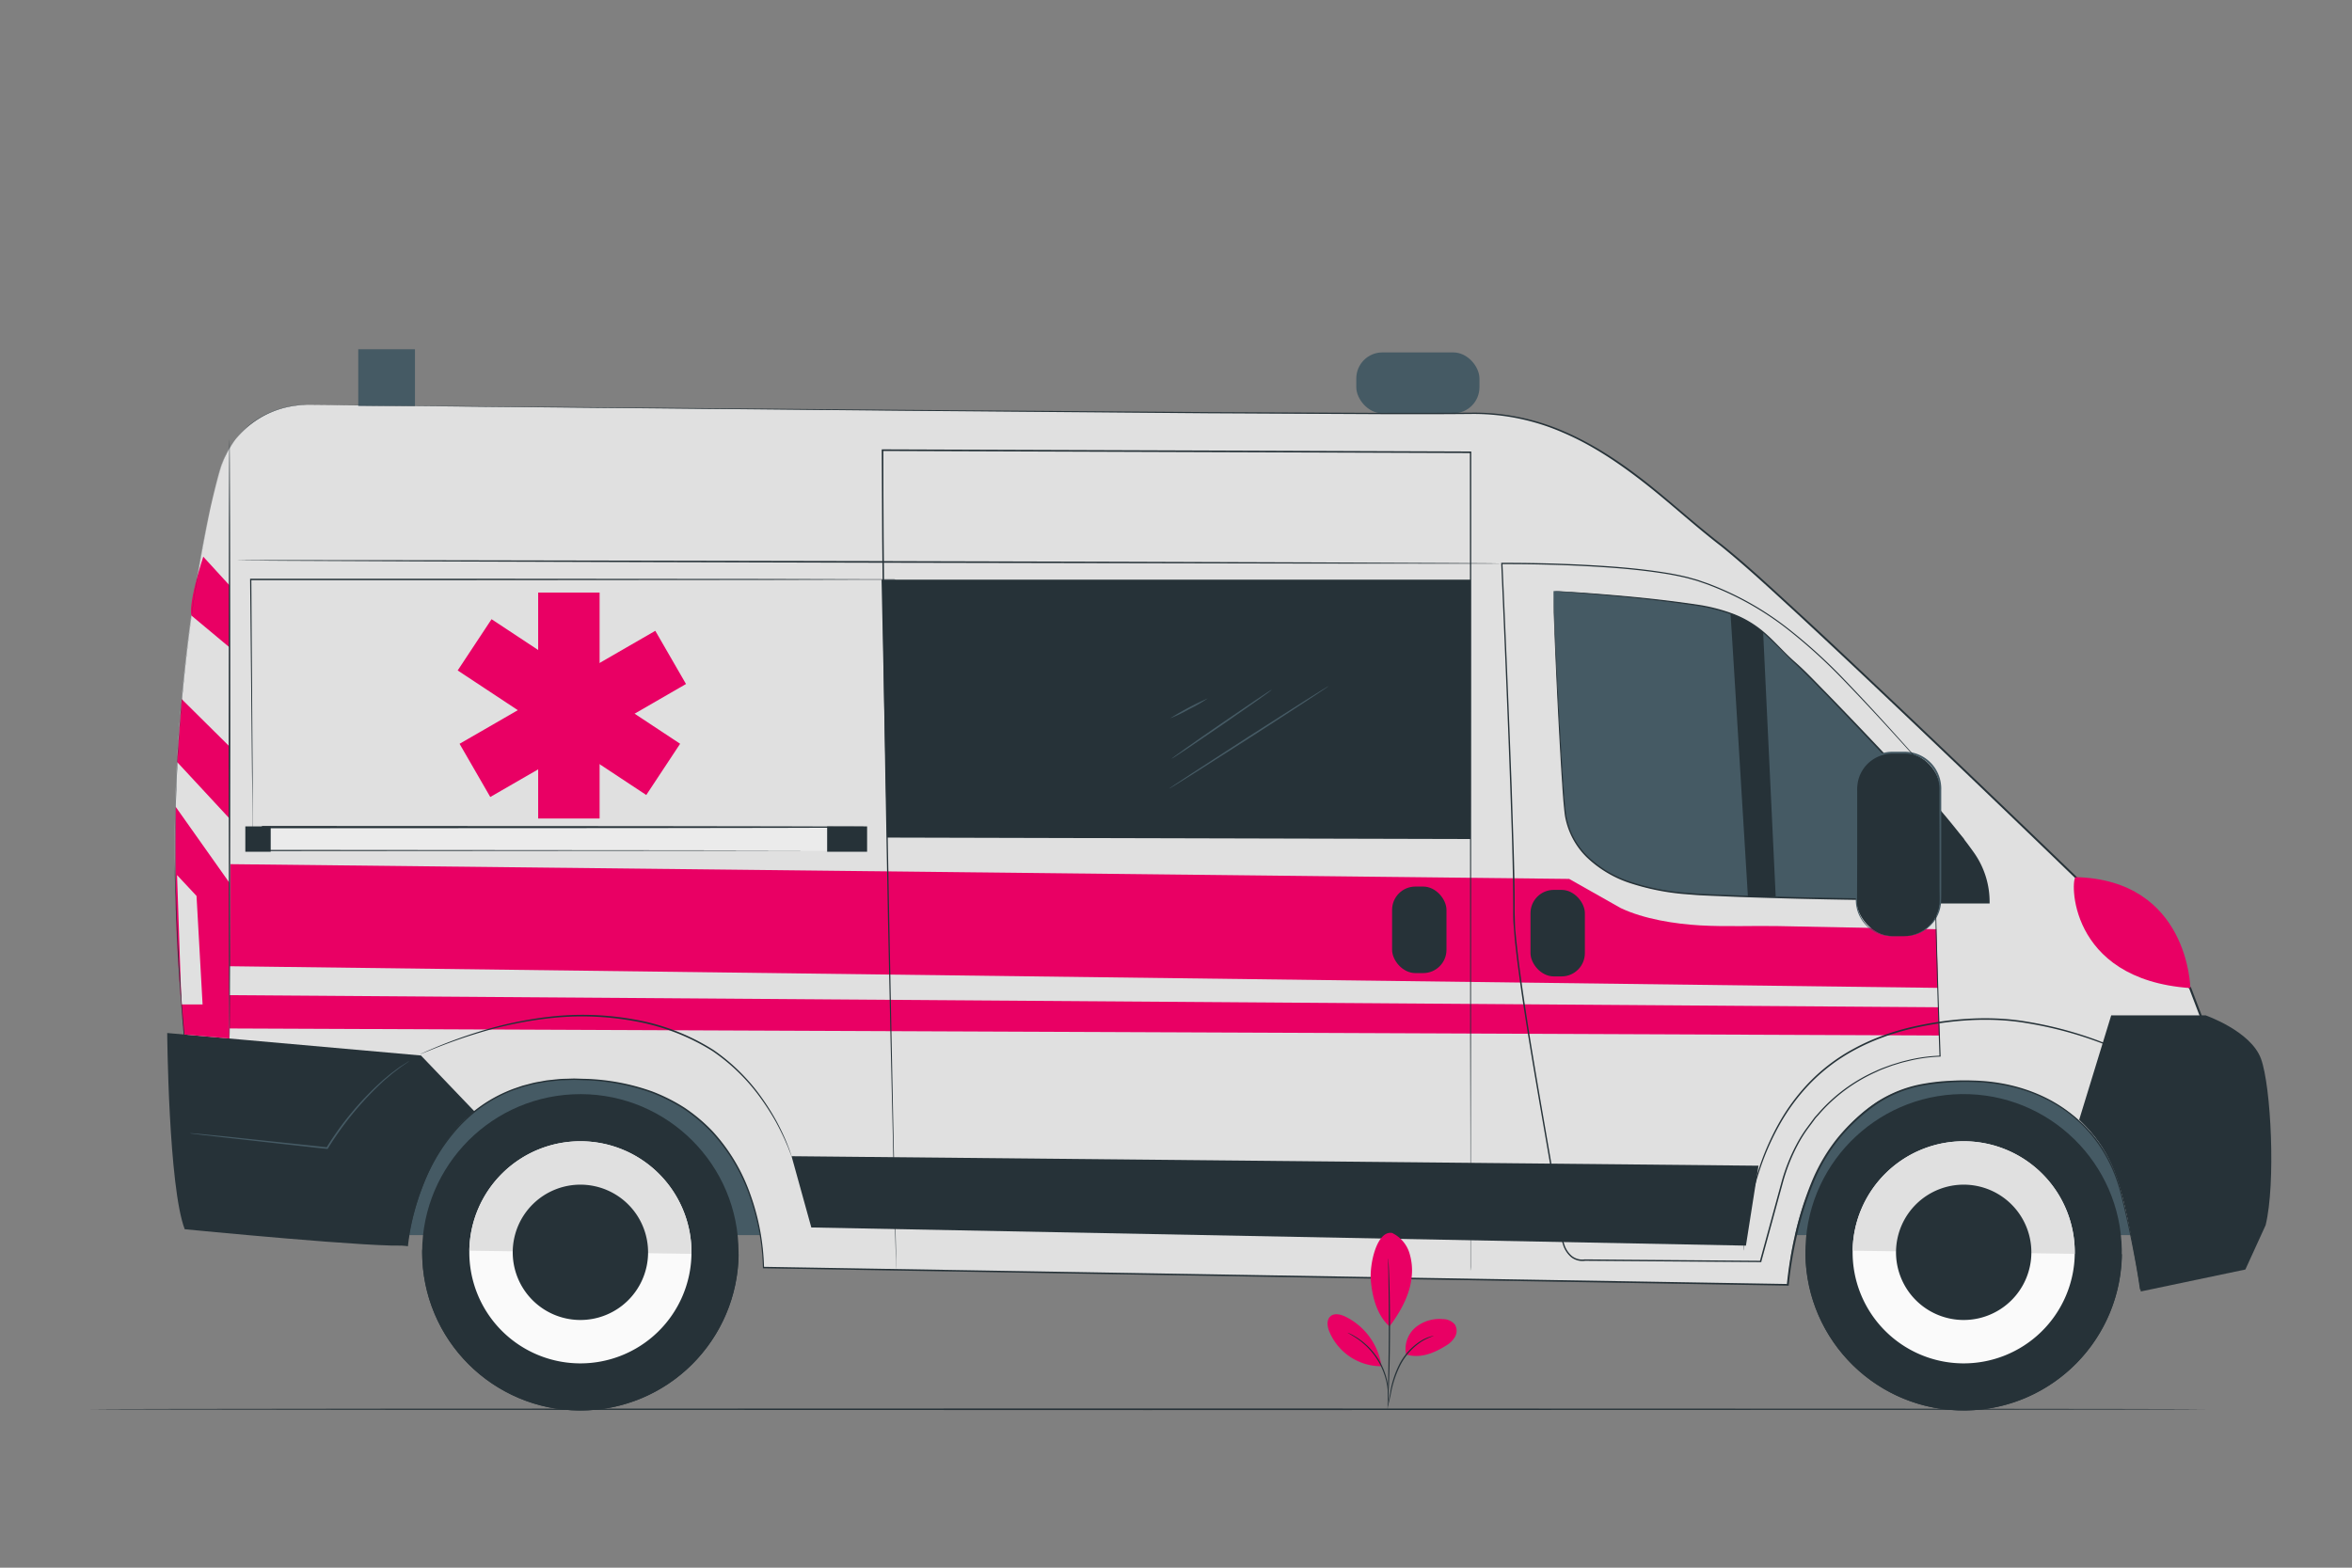 <svg xmlns="http://www.w3.org/2000/svg" viewBox="0 0 750 500"><rect x="0" y="0" width="750" height="500" fill="#808080" stroke="none"/><g id="freepik--Floor--inject-22"><path d="M703.15,449.47c0,.15-151,.26-337.13.26s-337.17-.11-337.17-.26,150.93-.26,337.17-.26S703.15,449.33,703.15,449.47Z" style="fill:#263238"></path></g><g id="freepik--Ambulance--inject-22"><rect x="102.31" y="323.83" width="581.82" height="70.1" style="fill:#455a64"></rect><path d="M98.23,129.13A28.79,28.79,0,0,0,70.37,149c-.15.48-.3,1-.44,1.47-5.51,20-16.54,76.5-13.78,140.59s10.34,97.86,10.34,97.86l63.4,8.27s4.16-53,53.09-53c61.36,0,60.45,60.11,60.45,60.11l326.65,5.51s.85-34.08,22.91-54.09c13.16-11.93,29.16-11,38.6-10.71,17,.56,38.78,11.21,44.39,33.62,4.7,18.82,6.62,32.33,6.62,32.33l27-5.51L701.9,324.1l-3.45-9S568.89,189,548.9,173.86s-43.41-42.73-79.94-42C435.52,132.45,146.83,129.62,98.23,129.13Z" style="fill:#e0e0e0"></path><path d="M53.32,329.47s.4,49,5.58,62.58c0,0,63.46,6.22,71,5.1,0,0,3.09-28.39,21.4-42.68l-17.06-17.83Z" style="fill:#263238"></path><polygon points="252.41 368.76 258.71 391.49 556.74 397.28 560.75 371.79 252.41 368.76" style="fill:#263238"></polygon><path d="M663,357.15l10.22-33.32h30.07s14.45,5,17.69,13.85,4.72,39.8,1.48,53.07L716,404.9l-33.35,7s-2-12.65-4.32-23.64C675.61,375.75,673,366.59,663,357.15Z" style="fill:#263238"></path><path d="M495.39,188.51c-.29,1.49,2.69,65.53,3.88,71.79s6.25,23.24,42.6,25,87.28,1.79,87.28,1.79L626,267.7s-43.88-47.66-54.46-57C563.75,203.76,560.34,196,541,193S495.39,188.51,495.39,188.51Z" style="fill:#455a64"></path><path d="M495.39,188.51s.28,0,.8,0l2.35.13c2.07.12,5.12.31,9.07.6,7.88.63,19.37,1.49,33.61,3.59a56.7,56.7,0,0,1,11,2.76,33.27,33.27,0,0,1,10.59,6.28c3.25,2.81,6.09,6.21,9.53,9.21S579,217.56,582.4,221c13.53,13.89,28.22,29.64,43.8,46.5l0,.05,0,.08c1,6.17,2.06,12.74,3.14,19.41l.05.3h-.31l-16-.08c-13.58-.11-26.84-.3-39.64-.61q-9.6-.24-18.84-.57l-9.13-.38c-1.5-.08-3-.11-4.49-.23l-4.43-.35a76.12,76.12,0,0,1-16.85-3.48,36.27,36.27,0,0,1-13.85-8.34A24.35,24.35,0,0,1,499,260c-.6-4.85-.81-9.5-1.12-13.94-1.07-17.76-1.69-32.15-2.11-42.09-.19-5-.33-8.83-.39-11.45,0-1.3,0-2.3,0-3s0-1,0-1,0,.35,0,1,.06,1.68.1,3c.12,2.63.28,6.48.5,11.44.47,9.94,1.15,24.32,2.26,42.08.32,4.43.55,9.1,1.16,13.89A23.92,23.92,0,0,0,506.19,273a35.66,35.66,0,0,0,13.7,8.21,74.53,74.53,0,0,0,16.75,3.44l4.41.35c1.48.12,3,.15,4.48.23l9.13.36q9.23.33,18.84.56c12.79.3,26,.49,39.62.6l16,.08-.25.3c-1.08-6.67-2.14-13.24-3.14-19.41l.07.13c-15.58-16.85-30.25-32.62-43.75-46.53-3.39-3.46-6.68-6.84-10-9.93s-6.31-6.44-9.51-9.22A33.13,33.13,0,0,0,552.08,196a56.38,56.38,0,0,0-10.91-2.77c-14.21-2.14-25.7-3.05-33.58-3.73l-9.06-.7-2.34-.17Z" style="fill:#263238"></path><path d="M551.81,195.64c.18,1.69,5.56,90.32,5.56,90.32h8.86l-4-84.28A35.59,35.59,0,0,0,551.81,195.64Z" style="fill:#263238"></path><path d="M617.33,256.68c.3.44,7.24,8.31,12.22,15.4a27.2,27.2,0,0,1,4.89,16.09h-21Z" style="fill:#263238"></path><path d="M618,315.07l-544.79-6.9.26-32.55,426.9,4.7,16.42,9.29c7.4,3.52,17.25,5.07,25.43,5.54s17.61.06,24.89.22l50.35,1Z" style="fill:#E90064"></path><rect x="488.04" y="283.82" width="17.34" height="27.6" rx="7.43" style="fill:#263238"></rect><rect x="443.91" y="282.76" width="17.34" height="27.6" rx="7.43" style="fill:#263238"></rect><rect x="83.73" y="263.9" width="191.49" height="7.44" style="fill:#ebebeb"></rect><path d="M275.22,271.33s0-.59,0-1.82,0-3.08,0-5.61l.07.06c-21.9.11-99.39.2-191.48.2h0l.26-.26v7.43l-.26-.26,135.59.11,40.89.08,11.11,0,2.9,0h1s-.32,0-1,0l-2.87,0-11.05,0-40.82.08-135.79.1h-.26v-8h.27c92.09,0,169.58.09,191.48.2h.07v.07c0,2.55,0,4.41,0,5.65S275.22,271.33,275.22,271.33Z" style="fill:#263238"></path><rect x="78.23" y="263.57" width="8.09" height="8.09" style="fill:#263238"></rect><rect x="263.76" y="263.57" width="12.74" height="8.09" style="fill:#263238"></rect><path d="M478.87,179.72c0,.15-90.37,0-201.83-.25s-201.85-.62-201.85-.77,90.36,0,201.85.25S478.87,179.58,478.87,179.72Z" style="fill:#263238"></path><polygon points="56.46 243.02 73.18 261.06 73.18 238.08 57.91 222.95 56.46 243.02" style="fill:#E90064"></polygon><path d="M61,196.29l12.18,10.17V186.69l-8.36-9.14S60.21,191.31,61,196.29Z" style="fill:#E90064"></path><path d="M56,257.3l17.15,24.24v49.69l-14.55-1.29s-2.08-22.57-2.48-37.48S56,257.3,56,257.3Z" style="fill:#E90064"></path><polygon points="56.46 279.1 62.67 285.75 64.6 320.37 57.86 320.37 56.46 279.1" style="fill:#e0e0e0"></polygon><polygon points="618.46 330.26 73.18 328.02 73.18 317.4 618.16 321.26 618.46 330.26" style="fill:#E90064"></polygon><rect x="114.24" y="111.39" width="18.08" height="18.08" style="fill:#455a64"></rect><rect x="432.49" y="112.4" width="39.28" height="19.43" rx="8.33" style="fill:#455a64"></rect><path d="M285.79,184.88l-.75,0-2.21,0-8.48,0-31.18.08-102.89.08-60.37,0,.23-.24c.17,25.16.32,46.44.42,61.46,0,7.48.06,13.41.08,17.47v5.83a3,3,0,0,1,0,.4s0-.13,0-.4l0-1.19-.07-4.64c0-4.06-.12-10-.21-17.47-.15-15-.36-36.3-.61-61.45v-.24h.24l60.37,0,102.89.08,31.18.08,8.48,0,2.21,0Z" style="fill:#263238"></path><rect x="171.61" y="188.99" width="19.59" height="72.07" style="fill:#E90064"></rect><rect x="172.85" y="191.65" width="19.59" height="72.07" transform="translate(76.79 499.71) rotate(-120)" style="fill:#E90064"></rect><rect x="171.61" y="189.51" width="19.59" height="72.07" transform="translate(469.59 198.49) rotate(123.45)" style="fill:#E90064"></rect><polygon points="468.89 267.61 282.86 267.14 281.11 184.88 468.89 184.88 468.89 267.61" style="fill:#263238"></polygon><rect x="591.96" y="240.11" width="26.73" height="58.48" rx="11.46" style="fill:#263238"></rect><path d="M607.23,298.59s.53,0,1.52-.16a11.09,11.09,0,0,0,4.09-1.43,11.39,11.39,0,0,0,5.65-9.09c.07-1.52,0-3.16,0-4.86,0-6.82,0-14.94-.06-23.95q0-3.37,0-6.92a11.44,11.44,0,0,0-1.83-6.72A11.19,11.19,0,0,0,611,241a11,11,0,0,0-3.66-.64h-3.88a11.35,11.35,0,0,0-7,2.44,11.2,11.2,0,0,0-3.89,6,13.29,13.29,0,0,0-.35,3.56V256q0,3.54,0,6.92c0,9,0,17.13-.06,24a11.35,11.35,0,0,0,9.2,11.42,28.25,28.25,0,0,0,4.36.25l1.14,0a1.65,1.65,0,0,1,.39,0,1.93,1.93,0,0,1-.39,0l-1.14,0a25.38,25.38,0,0,1-4.4-.15,11.58,11.58,0,0,1-9.53-11.62c0-6.83,0-14.95,0-24,0-2.25,0-4.56,0-6.92v-3.58a13.59,13.59,0,0,1,.35-3.68,11.72,11.72,0,0,1,11.36-8.88h3.88a11.83,11.83,0,0,1,3.84.67,11.71,11.71,0,0,1,5.9,4.65,12,12,0,0,1,1.9,7c0,2.36,0,4.67,0,6.92,0,9,0,17.13,0,23.95,0,1.71,0,3.32-.06,4.88a11.6,11.6,0,0,1-5.88,9.25,10.58,10.58,0,0,1-4.18,1.35A8.4,8.4,0,0,1,607.23,298.59Z" style="fill:#455a64"></path><circle cx="185.08" cy="399.41" r="50.45" transform="translate(-18.9 9.31) rotate(-2.74)" style="fill:#263238"></circle><path d="M134.64,398.56s0,.08,0,.13a50.45,50.45,0,0,0,100.89,1.45s0-.08,0-.13Z" style="fill:#263238"></path><path d="M149.66,398.9A35.42,35.42,0,1,0,185.59,364,35.42,35.42,0,0,0,149.66,398.9Z" style="fill:#fafafa"></path><path d="M185.59,364a35.42,35.42,0,0,0-35.93,34.9l70.83,1A35.42,35.42,0,0,0,185.59,364Z" style="fill:#e0e0e0"></path><path d="M163.5,399.1a21.58,21.58,0,1,0,21.89-21.26A21.58,21.58,0,0,0,163.5,399.1Z" style="fill:#263238"></path><circle cx="626.18" cy="399.41" r="50.45" transform="translate(203.74 1010.3) rotate(-87.87)" style="fill:#263238"></circle><path d="M575.74,398.56a.62.62,0,0,1,0,.13,50.45,50.45,0,0,0,100.89,1.45s0-.08,0-.13Z" style="fill:#263238"></path><path d="M590.76,398.9A35.42,35.42,0,1,0,626.69,364,35.42,35.42,0,0,0,590.76,398.9Z" style="fill:#fafafa"></path><path d="M626.69,364a35.43,35.43,0,0,0-35.93,34.9l70.83,1A35.42,35.42,0,0,0,626.69,364Z" style="fill:#e0e0e0"></path><path d="M604.6,399.1a21.58,21.58,0,1,0,21.89-21.26A21.58,21.58,0,0,0,604.6,399.1Z" style="fill:#263238"></path><path d="M252.41,368.76a1.47,1.47,0,0,1-.15-.33c-.09-.24-.22-.57-.39-1l-.62-1.61-.93-2.16c-.72-1.61-1.67-3.55-2.86-5.76a81.25,81.25,0,0,0-4.57-7.2,61.9,61.9,0,0,0-15.69-15.47A69.68,69.68,0,0,0,202,325.63a93.14,93.14,0,0,0-27.05-.84,125.2,125.2,0,0,0-21.71,4.48c-6.06,1.81-10.85,3.62-14.14,4.92l-3.78,1.52-1,.4a1.55,1.55,0,0,1-.34.12,1.79,1.79,0,0,1,.32-.17l1-.44c.84-.39,2.11-.93,3.74-1.62,3.27-1.36,8.05-3.22,14.11-5.08a121.69,121.69,0,0,1,21.77-4.61,92.74,92.74,0,0,1,27.2.81,69.64,69.64,0,0,1,25.35,9.73,61.86,61.86,0,0,1,15.72,15.66,74.78,74.78,0,0,1,4.52,7.27c1.18,2.23,2.1,4.19,2.8,5.82.33.82.63,1.55.88,2.19s.43,1.18.58,1.62.26.75.34,1A1.3,1.3,0,0,1,252.41,368.76Z" style="fill:#263238"></path><path d="M699.3,349s-.14-.09-.4-.29l-1.14-.9c-.5-.39-1.1-.91-1.86-1.45l-2.62-1.86a106,106,0,0,0-18-9.69,122.17,122.17,0,0,0-29.09-8.5c-11.28-1.91-24.06-1.19-36.89,1.84A77,77,0,0,0,600,331a66,66,0,0,0-8.62,3.9,58.07,58.07,0,0,0-14.23,10.75,63.76,63.76,0,0,0-9.63,13,81.79,81.79,0,0,0-5.82,12.86,101.78,101.78,0,0,0-4.8,19.89c-.15,1.19-.29,2.26-.41,3.19s-.18,1.7-.24,2.34-.12,1.1-.15,1.45-.07.49-.07.49a4.7,4.7,0,0,1,0-.5c0-.35.06-.83.1-1.45s.12-1.43.19-2.35.23-2,.37-3.2a99.49,99.49,0,0,1,4.65-20,81.34,81.34,0,0,1,5.8-12.95,63.68,63.68,0,0,1,9.66-13.1,57.93,57.93,0,0,1,14.33-10.86,66.43,66.43,0,0,1,8.68-3.95,78,78,0,0,1,9.39-2.87c12.89-3,25.74-3.75,37.08-1.8a120.8,120.8,0,0,1,29.16,8.63,103.29,103.29,0,0,1,18,9.86l2.61,1.91c.75.55,1.33,1.09,1.83,1.49l1.11.94A4.22,4.22,0,0,1,699.3,349Z" style="fill:#263238"></path><path d="M73.18,331.68c-.14,0-.26-42.9-.26-95.81s.12-95.82.26-95.82.26,42.89.26,95.82S73.33,331.68,73.18,331.68Z" style="fill:#263238"></path><path d="M618.22,249.94s-.18-.18-.53-.56l-1.51-1.69-5.91-6.59c-5.21-5.73-12.77-14.22-22.8-24.58a171.05,171.05,0,0,0-17.71-16,95.66,95.66,0,0,0-24.35-13.74c-1.16-.47-2.36-.85-3.56-1.27s-2.45-.71-3.68-1.07c-2.5-.61-5.07-1.13-7.7-1.53-5.25-.82-10.7-1.39-16.3-1.81-11.19-.82-23-1.2-35.3-1.17l.23-.24c1,22.06,2,46,2.94,71.23q.3,9.48.62,19.19c.18,6.48.37,13,.32,19.66,0,1.66.06,3.3.11,5s.27,3.31.41,5c.36,3.32.74,6.65,1.2,10,.9,6.68,1.94,13.41,3,20.18,2.13,13.14,4.4,26.07,6.59,38.76,1.09,6.35,2.18,12.63,3.09,18.88.24,1.55.41,3.13.57,4.7a18.69,18.69,0,0,0,.85,4.53,8,8,0,0,0,2.41,3.74,5.33,5.33,0,0,0,4.13,1.11h.06l56,.45-.23.18q3.57-13.08,6.95-25.43a58.82,58.82,0,0,1,4.66-11.72,42.67,42.67,0,0,1,3.23-5.23l1.81-2.45c.31-.4.59-.81.91-1.2l1-1.11a52.52,52.52,0,0,1,18.43-13.59c1.66-.8,3.4-1.38,5.09-2l2.58-.79c.85-.27,1.72-.45,2.57-.67a50.64,50.64,0,0,1,10.24-1.41l-.18.19c-.92-27-1.5-48.78-1.6-63.77,0-7.49,0-13.29.32-17.21a24.52,24.52,0,0,1,.61-4.42c.12-.48.21-.85.28-1.1s.1-.38.1-.38-.09.51-.33,1.49a26.5,26.5,0,0,0-.56,4.41c-.26,3.92-.29,9.72-.22,17.21.16,15,.79,36.72,1.76,63.75V337h-.19a49.31,49.31,0,0,0-10.15,1.42c-.85.22-1.71.4-2.56.66l-2.56.79c-1.67.63-3.4,1.21-5,2a52.2,52.2,0,0,0-18.27,13.5l-1,1.11c-.32.38-.6.8-.9,1.2l-1.8,2.42a42.11,42.11,0,0,0-3.2,5.2,58.45,58.45,0,0,0-4.6,11.63q-3.37,12.35-6.94,25.43l0,.18h-.19l-56-.42h.06a5.83,5.83,0,0,1-4.56-1.2,8.54,8.54,0,0,1-2.57-4,19.47,19.47,0,0,1-.88-4.66c-.16-1.55-.32-3.1-.57-4.66-.91-6.23-2-12.52-3.09-18.86-2.19-12.69-4.47-25.62-6.6-38.77-1.09-6.77-2.14-13.5-3-20.19-.47-3.34-.84-6.69-1.21-10-.13-1.67-.27-3.34-.4-5s-.12-3.34-.11-5c0-6.6-.15-13.16-.32-19.63s-.42-12.87-.62-19.19c-.9-25.26-1.91-49.17-2.89-71.23v-.23h.24c12.31,0,24.12.38,35.34,1.21,5.6.43,11,1,16.32,1.84,2.64.4,5.22.92,7.74,1.54,1.24.37,2.5.66,3.7,1.09s2.41.8,3.58,1.28A95.84,95.84,0,0,1,570,200.29a168.16,168.16,0,0,1,17.71,16c10,10.4,17.54,18.91,22.71,24.68l5.86,6.63c.66.75,1.15,1.33,1.49,1.72Z" style="fill:#263238"></path><path d="M98.23,129.13l189.26,1.59,97.87.71,55.1.26c9.51,0,19.17,0,29-.08a71.51,71.51,0,0,1,29.16,5.92c9.35,4,18,9.73,26.16,16.14s15.93,13.61,24.39,20.1c8.34,6.71,16.21,14.12,24.28,21.51s16.11,15,24.25,22.69c32.53,30.78,66.2,63.25,101,97l0,0,0,.05,3.44,9v.06c2.43,25.71,5,53.3,7.69,81.33l0,.23-.22.05-27,5.5-.27.06,0-.28c-.69-5-1.64-10-2.66-15.07s-2.16-10.08-3.43-15.11a48.19,48.19,0,0,0-6.09-14.28A43.9,43.9,0,0,0,659.55,355c-8.43-6.37-19.08-9.56-29.75-9.88a79.94,79.94,0,0,0-16,1,38.86,38.86,0,0,0-14.94,5.78,59,59,0,0,0-12.37,11.29,55.91,55.91,0,0,0-8.36,14.4,103.74,103.74,0,0,0-5,15.88,128.38,128.38,0,0,0-2.74,16.32l0,.25h-.24l-326.64-5.53h-.23v-.24A73.55,73.55,0,0,0,238.83,381a57.65,57.65,0,0,0-12-19.9,53.51,53.51,0,0,0-8.81-7.4,56.46,56.46,0,0,0-10.18-5.13,68.91,68.91,0,0,0-22-4.06l-2.78-.09-2.78.09c-1.85,0-3.68.29-5.51.46-.91.1-1.81.31-2.71.45a27.36,27.36,0,0,0-2.69.57l-2.65.69-2.58.89a45.35,45.35,0,0,0-9.65,4.89,48,48,0,0,0-8.13,7,58.35,58.35,0,0,0-11.12,17.83,74.92,74.92,0,0,0-5.14,19.94l0,.22-.21,0-63.4-8.29h-.13l0-.13c-2.17-10.55-3.64-20.94-4.94-31.09s-2.25-20.07-3-29.72c-.43-4.83-.73-9.59-1.08-14.28s-.6-9.32-.81-13.88-.47-9-.57-13.46c-.07-2.2-.13-4.39-.2-6.57s0-4.32,0-6.46c-.09-17.08.69-33,1.93-47.56s3-27.85,4.88-39.72,4.06-22.34,6.28-31.33c.6-2.24,1.09-4.41,1.79-6.44l.54-1.49c.19-.49.43-.95.64-1.42a27.78,27.78,0,0,1,1.41-2.65A28.55,28.55,0,0,1,80.19,135a29.35,29.35,0,0,1,13.15-5.57,28.59,28.59,0,0,1,3.65-.31l1.24,0-1.24.05a28.15,28.15,0,0,0-3.64.35,29.41,29.41,0,0,0-13.09,5.59,28.54,28.54,0,0,0-7.07,7.8c-.46.86-1,1.7-1.4,2.64-.2.47-.44.93-.63,1.41s-.35,1-.53,1.49c-.7,2-1.18,4.19-1.78,6.43-2.2,9-4.31,19.46-6.22,31.32s-3.6,25.14-4.84,39.71-2,30.47-1.88,47.54c0,2.13,0,4.29.06,6.46s.13,4.36.2,6.56c.09,4.42.36,8.9.57,13.45s.55,9.18.82,13.87.66,9.46,1.09,14.28c.81,9.65,1.79,19.56,3.07,29.7s2.78,20.54,5,31.06l-.16-.15L129.92,397l-.23.18a75.27,75.27,0,0,1,5.15-20.07,59.05,59.05,0,0,1,11.2-18,48.07,48.07,0,0,1,8.2-7,45.74,45.74,0,0,1,9.74-4.94l2.61-.89,2.67-.7A25.09,25.09,0,0,1,172,345c.91-.15,1.81-.36,2.73-.47,1.85-.17,3.69-.45,5.55-.46l2.8-.09,2.8.09A69.38,69.38,0,0,1,208,348.11a57.11,57.11,0,0,1,10.27,5.17,53.54,53.54,0,0,1,8.89,7.46,58.15,58.15,0,0,1,12.06,20.06,74.13,74.13,0,0,1,4.41,23.48l-.23-.24,326.64,5.48-.26.24a125.57,125.57,0,0,1,2.75-16.4,102.58,102.58,0,0,1,5-16A56.69,56.69,0,0,1,586,362.87a59.64,59.64,0,0,1,12.48-11.4,39.8,39.8,0,0,1,15.14-5.86,64.45,64.45,0,0,1,8.07-.89c1.35-.06,2.7-.14,4-.14l2,0,2,.06c10.75.33,21.52,3.54,30,10a44.27,44.27,0,0,1,10.74,11.61,48.77,48.77,0,0,1,6.15,14.43c1.27,5.05,2.39,10.1,3.43,15.14s2,10.06,2.68,15.11l-.31-.22,27-5.51-.2.28c-2.65-28-5.26-55.63-7.68-81.33v.07l-3.44-9,.06.09c-34.74-33.75-68.4-66.23-100.93-97q-12.2-11.53-24.23-22.69c-8.06-7.39-16-14.81-24.25-21.49-8.48-6.52-16.2-13.72-24.39-20.11s-16.74-12.15-26.05-16.09a71,71,0,0,0-29-5.9c-9.81.1-19.47.09-29,.06l-55.1-.28L287.49,131l-139.2-1.33Z" style="fill:#263238"></path><path d="M130.52,338.4a3.57,3.57,0,0,1-.61.47l-1.82,1.26c-.79.55-1.71,1.3-2.8,2.13-.54.42-1.08.91-1.68,1.41s-1.22,1-1.85,1.63a101.76,101.76,0,0,0-17.2,21l-.09.14h-.16l-2.76-.3-29-3.24-8.78-1-2.39-.31a4.49,4.49,0,0,1-.83-.14,5.3,5.3,0,0,1,.84,0l2.4.21,8.8.88,29,3.08,2.75.3-.25.13a97.23,97.23,0,0,1,17.42-21c.63-.6,1.27-1.12,1.87-1.61s1.17-1,1.72-1.39c1.11-.81,2-1.54,2.85-2.07l1.88-1.18A5,5,0,0,1,130.52,338.4Z" style="fill:#455a64"></path><path d="M661.91,279.75c-1.61,0-3,32.64,36.54,35.39C698.45,315.14,698,280.67,661.91,279.75Z" style="fill:#E90064"></path><path d="M468.89,405.31s0-.43,0-1.27,0-2.11,0-3.76c0-3.32,0-8.22,0-14.56,0-12.7,0-31.2-.08-54.4,0-46.43-.05-111.69-.09-187.07l.25.25L375,144.17l-93.58-.34.26-.26c0,37.75.58,73,1.08,104.54s1.1,59.53,1.53,82.77.87,41.75,1.14,54.47c.13,6.35.23,11.25.3,14.58,0,1.65.05,2.91.07,3.76s0,1.28,0,1.28,0-.44-.05-1.28-.07-2.11-.12-3.76c-.09-3.32-.22-8.22-.39-14.57-.3-12.72-.73-31.24-1.28-54.47s-1.09-51.19-1.64-82.78-1.08-66.79-1.16-104.54v-.25h.26l93.57.33,93.91.35h.25v.25c0,75.38-.06,140.64-.09,187.07,0,23.2-.05,41.7-.07,54.4,0,6.34,0,11.24,0,14.56,0,1.65,0,2.9,0,3.76S468.89,405.31,468.89,405.31Z" style="fill:#263238"></path><path d="M372.74,251.58c-.08-.12,11.27-7.55,25.34-16.6s25.54-16.3,25.62-16.18-11.27,7.56-25.34,16.61S372.82,251.7,372.74,251.58Z" style="fill:#455a64"></path><path d="M373.58,242c-.08-.12,7-5.15,15.83-11.22s16-10.91,16.12-10.79-7,5.14-15.83,11.22S373.66,242.12,373.58,242Z" style="fill:#455a64"></path><path d="M373.14,229.1a89.93,89.93,0,0,1,12-6.36,45.31,45.31,0,0,1-5.88,3.41A46.52,46.52,0,0,1,373.14,229.1Z" style="fill:#455a64"></path></g><g id="freepik--Plant--inject-22"><path d="M443.9,393.24a10.56,10.56,0,0,1,5.46,6.18,18.64,18.64,0,0,1,.72,8.37c-.61,5.43-3.7,10.91-7,15.25-4.57-4-5.63-11-5.94-14.52-.49-5.63,2-16.12,6.78-15.28" style="fill:#E90064"></path><path d="M448.37,432a9,9,0,0,1,2.9-8.54,12,12,0,0,1,8.8-2.74,5,5,0,0,1,3.86,1.73,3.84,3.84,0,0,1,.05,3.89,7.77,7.77,0,0,1-2.88,2.84c-4,2.48-8.25,4.16-12.73,2.82" style="fill:#E90064"></path><path d="M442.51,448.65a6.7,6.7,0,0,1,.16-1.12c.15-.78.33-1.8.56-3a31.38,31.38,0,0,1,3.11-9.64,19.28,19.28,0,0,1,6.91-7.34,12.67,12.67,0,0,1,2.82-1.25,7.66,7.66,0,0,1,.81-.2c.19,0,.29-.06.29,0a19.28,19.28,0,0,0-3.78,1.73,19.91,19.91,0,0,0-6.71,7.3,33.78,33.78,0,0,0-3.18,9.49c-.28,1.27-.5,2.29-.68,3A5.57,5.57,0,0,1,442.51,448.65Z" style="fill:#263238"></path><path d="M442.68,401.4a2,2,0,0,1,.06.48c0,.37.05.83.08,1.4.07,1.22.14,3,.21,5.15.14,4.35.25,10.37.22,17s-.19,12.66-.37,17c-.09,2.17-.18,3.93-.25,5.15,0,.57-.07,1-.1,1.39a1.61,1.61,0,0,1-.06.49,2.66,2.66,0,0,1,0-.49c0-.36,0-.83,0-1.4,0-1.27.07-3,.12-5.15.11-4.35.23-10.36.26-17s0-12.65-.11-17c0-2.14-.06-3.89-.08-5.15,0-.58,0-1,0-1.4A2.66,2.66,0,0,1,442.68,401.4Z" style="fill:#263238"></path><path d="M440.46,435.3A21,21,0,0,0,429,419.92c-1.53-.73-3.53-1.21-4.78-.07s-1,3.18-.36,4.76a17.94,17.94,0,0,0,16.49,11.14" style="fill:#E90064"></path><path d="M429.74,425.07a6.78,6.78,0,0,1,1,.42,10.36,10.36,0,0,1,1.09.59c.41.26.91.51,1.4.87s1.05.73,1.6,1.21a21.14,21.14,0,0,1,1.7,1.54,23.26,23.26,0,0,1,3.22,4.15,22.3,22.3,0,0,1,2.13,4.81,19.4,19.4,0,0,1,.54,2.23,17.58,17.58,0,0,1,.27,2,14.16,14.16,0,0,1,.08,1.65,9.36,9.36,0,0,1,0,1.24,7,7,0,0,1-.11,1.05c-.09,0,.06-1.51-.21-3.91a17.22,17.22,0,0,0-.31-1.94,20.9,20.9,0,0,0-.57-2.19,23.17,23.17,0,0,0-2.12-4.72,24.21,24.21,0,0,0-3.15-4.1,19.36,19.36,0,0,0-1.65-1.54c-.52-.48-1.06-.86-1.54-1.23C431.07,425.78,429.7,425.15,429.74,425.07Z" style="fill:#263238"></path></g></svg>